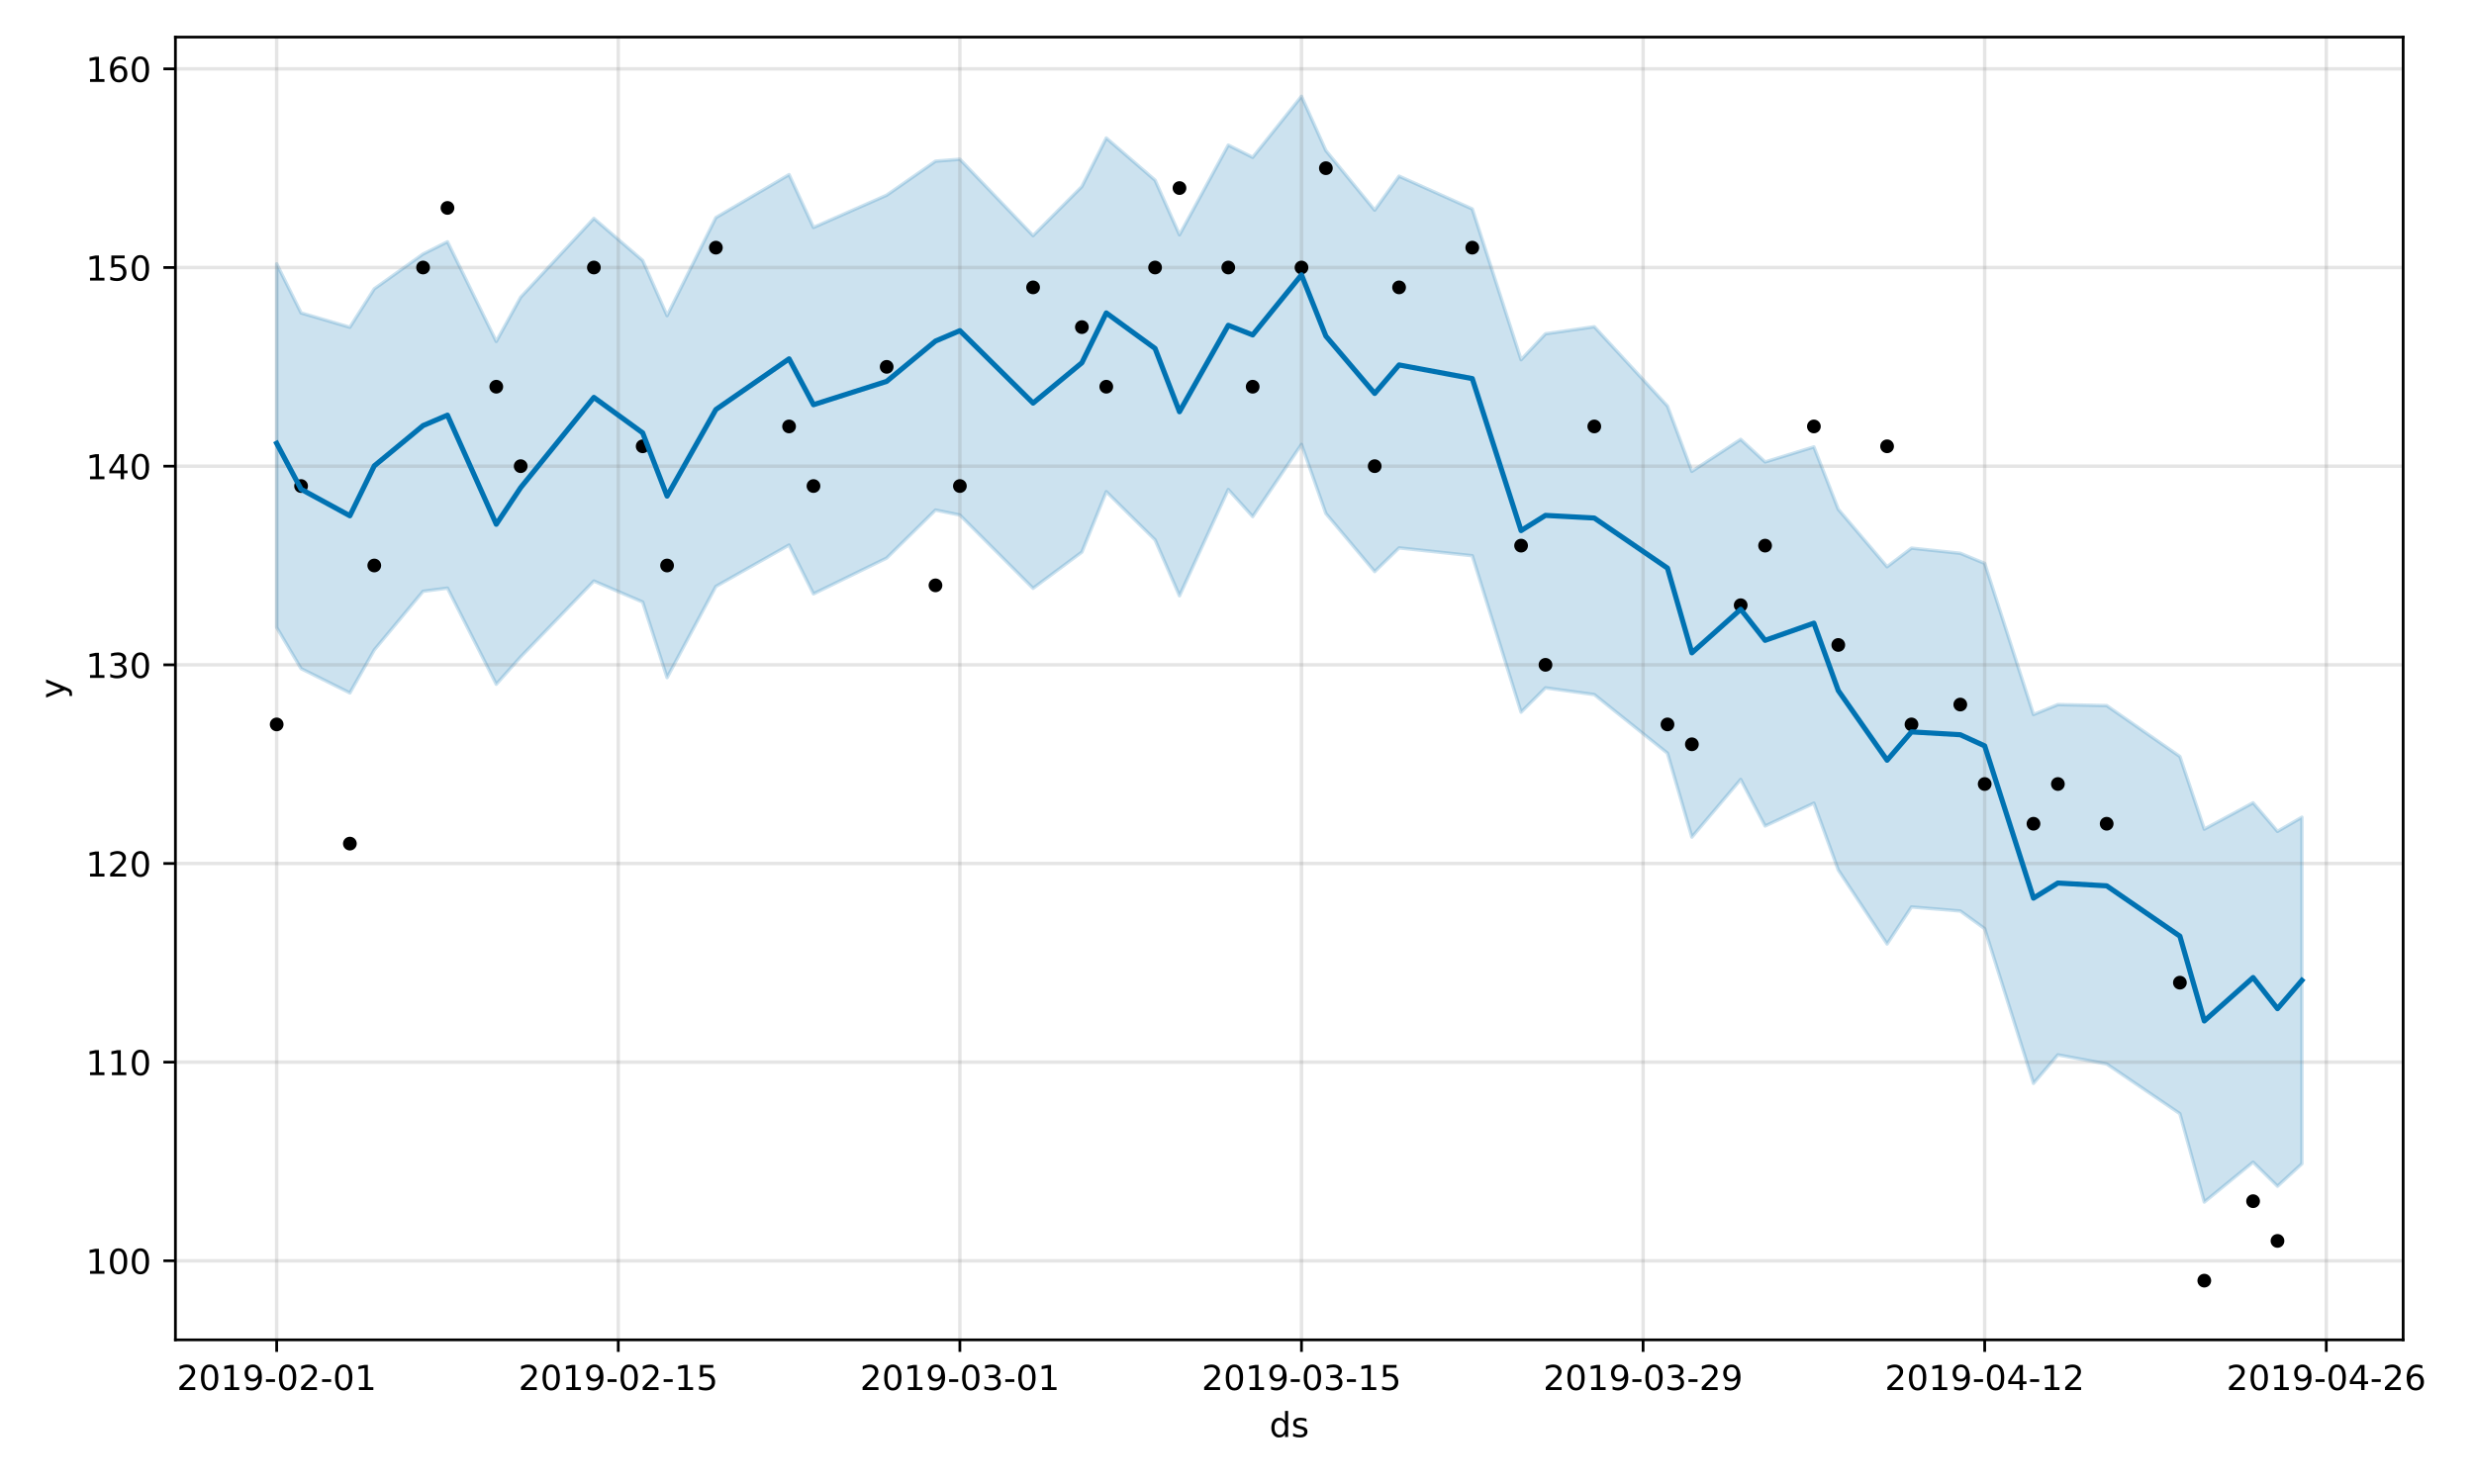 <?xml version="1.0" encoding="utf-8" standalone="no"?>
<!DOCTYPE svg PUBLIC "-//W3C//DTD SVG 1.1//EN"
  "http://www.w3.org/Graphics/SVG/1.1/DTD/svg11.dtd">
<!-- Created with matplotlib (https://matplotlib.org/) -->
<svg height="432pt" version="1.1" viewBox="0 0 720 432" width="720pt" xmlns="http://www.w3.org/2000/svg" xmlns:xlink="http://www.w3.org/1999/xlink">
 <defs>
  <style type="text/css">
*{stroke-linecap:butt;stroke-linejoin:round;}
  </style>
 </defs>
 <g id="figure_1">
  <g id="patch_1">
   <path d="M 0 432 
L 720 432 
L 720 0 
L 0 0 
z
" style="fill:#ffffff;"/>
  </g>
  <g id="axes_1">
   <g id="patch_2">
    <path d="M 51.05 390.04 
L 699.382 390.04 
L 699.382 10.8 
L 51.05 10.8 
z
" style="fill:#ffffff;"/>
   </g>
   <g id="PolyCollection_1">
    <defs>
     <path d="M 80.52 -355.197 
L 80.52 -249.347 
L 87.621 -237.364 
L 101.823 -230.289 
L 108.924 -242.789 
L 123.126 -259.873 
L 130.227 -260.791 
L 144.43 -232.816 
L 151.531 -240.781 
L 172.834 -262.851 
L 187.036 -256.746 
L 194.137 -234.749 
L 208.34 -261.29 
L 229.643 -273.336 
L 236.744 -259.127 
L 258.048 -269.547 
L 272.25 -283.519 
L 279.351 -282.071 
L 300.654 -260.741 
L 314.856 -271.284 
L 321.958 -288.864 
L 336.16 -274.837 
L 343.261 -258.571 
L 357.463 -289.497 
L 364.564 -281.623 
L 378.767 -302.636 
L 385.868 -282.524 
L 400.07 -265.603 
L 407.171 -272.505 
L 428.474 -270.227 
L 442.677 -224.694 
L 449.778 -231.759 
L 463.98 -229.806 
L 485.283 -212.73 
L 492.384 -188.314 
L 506.587 -205.103 
L 513.688 -191.547 
L 527.89 -198.192 
L 534.991 -178.731 
L 549.193 -157.207 
L 556.294 -167.97 
L 570.497 -166.803 
L 577.598 -161.659 
L 591.8 -116.63 
L 598.901 -124.93 
L 613.103 -122.271 
L 634.407 -107.799 
L 641.508 -82.073 
L 655.71 -93.685 
L 662.811 -86.694 
L 669.912 -93.224 
L 669.912 -194.101 
L 669.912 -194.101 
L 662.811 -189.98 
L 655.71 -198.305 
L 641.508 -190.631 
L 634.407 -211.784 
L 613.103 -226.599 
L 598.901 -226.896 
L 591.8 -224 
L 577.598 -267.994 
L 570.497 -270.938 
L 556.294 -272.437 
L 549.193 -267.016 
L 534.991 -283.739 
L 527.89 -301.906 
L 513.688 -297.522 
L 506.587 -304.106 
L 492.384 -294.79 
L 485.283 -313.781 
L 463.98 -336.884 
L 449.778 -334.831 
L 442.677 -327.283 
L 428.474 -371.17 
L 407.171 -380.717 
L 400.07 -370.821 
L 385.868 -388.164 
L 378.767 -403.962 
L 364.564 -386.202 
L 357.463 -389.761 
L 343.261 -363.64 
L 336.16 -379.545 
L 321.958 -391.825 
L 314.856 -377.701 
L 300.654 -363.4 
L 279.351 -385.648 
L 272.25 -385.077 
L 258.048 -375.185 
L 236.744 -365.787 
L 229.643 -381.166 
L 208.34 -368.653 
L 194.137 -340.118 
L 187.036 -356.17 
L 172.834 -368.419 
L 151.531 -345.479 
L 144.43 -332.608 
L 130.227 -361.628 
L 123.126 -358.056 
L 108.924 -347.922 
L 101.823 -336.741 
L 87.621 -340.908 
L 80.52 -355.197 
z
" id="m7bf5198d31" style="stroke:#0072b2;stroke-opacity:0.2;"/>
    </defs>
    <g clip-path="url(#pdee0d592e1)">
     <use style="fill:#0072b2;fill-opacity:0.2;stroke:#0072b2;stroke-opacity:0.2;" x="0" xlink:href="#m7bf5198d31" y="432"/>
    </g>
   </g>
   <g id="matplotlib.axis_1">
    <g id="xtick_1">
     <g id="line2d_1">
      <path clip-path="url(#pdee0d592e1)" d="M 80.52 390.04 
L 80.52 10.8 
" style="fill:none;stroke:#808080;stroke-linecap:square;stroke-opacity:0.2;"/>
     </g>
     <g id="line2d_2">
      <defs>
       <path d="M 0 0 
L 0 3.5 
" id="m024e0484cb" style="stroke:#000000;stroke-width:0.8;"/>
      </defs>
      <g>
       <use style="stroke:#000000;stroke-width:0.8;" x="80.52" xlink:href="#m024e0484cb" y="390.04"/>
      </g>
     </g>
     <g id="text_1">
      <!-- 2019-02-01 -->
      <defs>
       <path d="M 19.188 8.297 
L 53.609 8.297 
L 53.609 0 
L 7.328 0 
L 7.328 8.297 
Q 12.938 14.109 22.625 23.891 
Q 32.328 33.688 34.812 36.531 
Q 39.547 41.844 41.422 45.531 
Q 43.312 49.219 43.312 52.781 
Q 43.312 58.594 39.234 62.25 
Q 35.156 65.922 28.609 65.922 
Q 23.969 65.922 18.812 64.312 
Q 13.672 62.703 7.812 59.422 
L 7.812 69.391 
Q 13.766 71.781 18.938 73 
Q 24.125 74.219 28.422 74.219 
Q 39.75 74.219 46.484 68.547 
Q 53.219 62.891 53.219 53.422 
Q 53.219 48.922 51.531 44.891 
Q 49.859 40.875 45.406 35.406 
Q 44.188 33.984 37.641 27.219 
Q 31.109 20.453 19.188 8.297 
z
" id="DejaVuSans-50"/>
       <path d="M 31.781 66.406 
Q 24.172 66.406 20.328 58.906 
Q 16.5 51.422 16.5 36.375 
Q 16.5 21.391 20.328 13.891 
Q 24.172 6.391 31.781 6.391 
Q 39.453 6.391 43.281 13.891 
Q 47.125 21.391 47.125 36.375 
Q 47.125 51.422 43.281 58.906 
Q 39.453 66.406 31.781 66.406 
z
M 31.781 74.219 
Q 44.047 74.219 50.516 64.516 
Q 56.984 54.828 56.984 36.375 
Q 56.984 17.969 50.516 8.266 
Q 44.047 -1.422 31.781 -1.422 
Q 19.531 -1.422 13.062 8.266 
Q 6.594 17.969 6.594 36.375 
Q 6.594 54.828 13.062 64.516 
Q 19.531 74.219 31.781 74.219 
z
" id="DejaVuSans-48"/>
       <path d="M 12.406 8.297 
L 28.516 8.297 
L 28.516 63.922 
L 10.984 60.406 
L 10.984 69.391 
L 28.422 72.906 
L 38.281 72.906 
L 38.281 8.297 
L 54.391 8.297 
L 54.391 0 
L 12.406 0 
z
" id="DejaVuSans-49"/>
       <path d="M 10.984 1.516 
L 10.984 10.5 
Q 14.703 8.734 18.5 7.812 
Q 22.312 6.891 25.984 6.891 
Q 35.75 6.891 40.891 13.453 
Q 46.047 20.016 46.781 33.406 
Q 43.953 29.203 39.594 26.953 
Q 35.25 24.703 29.984 24.703 
Q 19.047 24.703 12.672 31.312 
Q 6.297 37.938 6.297 49.422 
Q 6.297 60.641 12.938 67.422 
Q 19.578 74.219 30.609 74.219 
Q 43.266 74.219 49.922 64.516 
Q 56.594 54.828 56.594 36.375 
Q 56.594 19.141 48.406 8.859 
Q 40.234 -1.422 26.422 -1.422 
Q 22.703 -1.422 18.891 -0.688 
Q 15.094 0.047 10.984 1.516 
z
M 30.609 32.422 
Q 37.25 32.422 41.125 36.953 
Q 45.016 41.5 45.016 49.422 
Q 45.016 57.281 41.125 61.844 
Q 37.25 66.406 30.609 66.406 
Q 23.969 66.406 20.094 61.844 
Q 16.219 57.281 16.219 49.422 
Q 16.219 41.5 20.094 36.953 
Q 23.969 32.422 30.609 32.422 
z
" id="DejaVuSans-57"/>
       <path d="M 4.891 31.391 
L 31.203 31.391 
L 31.203 23.391 
L 4.891 23.391 
z
" id="DejaVuSans-45"/>
      </defs>
      <g transform="translate(51.462 404.638)scale(0.1 -0.1)">
       <use xlink:href="#DejaVuSans-50"/>
       <use x="63.623" xlink:href="#DejaVuSans-48"/>
       <use x="127.246" xlink:href="#DejaVuSans-49"/>
       <use x="190.869" xlink:href="#DejaVuSans-57"/>
       <use x="254.492" xlink:href="#DejaVuSans-45"/>
       <use x="290.576" xlink:href="#DejaVuSans-48"/>
       <use x="354.199" xlink:href="#DejaVuSans-50"/>
       <use x="417.822" xlink:href="#DejaVuSans-45"/>
       <use x="453.906" xlink:href="#DejaVuSans-48"/>
       <use x="517.529" xlink:href="#DejaVuSans-49"/>
      </g>
     </g>
    </g>
    <g id="xtick_2">
     <g id="line2d_3">
      <path clip-path="url(#pdee0d592e1)" d="M 179.935 390.04 
L 179.935 10.8 
" style="fill:none;stroke:#808080;stroke-linecap:square;stroke-opacity:0.2;"/>
     </g>
     <g id="line2d_4">
      <g>
       <use style="stroke:#000000;stroke-width:0.8;" x="179.935" xlink:href="#m024e0484cb" y="390.04"/>
      </g>
     </g>
     <g id="text_2">
      <!-- 2019-02-15 -->
      <defs>
       <path d="M 10.797 72.906 
L 49.516 72.906 
L 49.516 64.594 
L 19.828 64.594 
L 19.828 46.734 
Q 21.969 47.469 24.109 47.828 
Q 26.266 48.188 28.422 48.188 
Q 40.625 48.188 47.75 41.5 
Q 54.891 34.812 54.891 23.391 
Q 54.891 11.625 47.562 5.094 
Q 40.234 -1.422 26.906 -1.422 
Q 22.312 -1.422 17.547 -0.641 
Q 12.797 0.141 7.719 1.703 
L 7.719 11.625 
Q 12.109 9.234 16.797 8.062 
Q 21.484 6.891 26.703 6.891 
Q 35.156 6.891 40.078 11.328 
Q 45.016 15.766 45.016 23.391 
Q 45.016 31 40.078 35.438 
Q 35.156 39.891 26.703 39.891 
Q 22.75 39.891 18.812 39.016 
Q 14.891 38.141 10.797 36.281 
z
" id="DejaVuSans-53"/>
      </defs>
      <g transform="translate(150.877 404.638)scale(0.1 -0.1)">
       <use xlink:href="#DejaVuSans-50"/>
       <use x="63.623" xlink:href="#DejaVuSans-48"/>
       <use x="127.246" xlink:href="#DejaVuSans-49"/>
       <use x="190.869" xlink:href="#DejaVuSans-57"/>
       <use x="254.492" xlink:href="#DejaVuSans-45"/>
       <use x="290.576" xlink:href="#DejaVuSans-48"/>
       <use x="354.199" xlink:href="#DejaVuSans-50"/>
       <use x="417.822" xlink:href="#DejaVuSans-45"/>
       <use x="453.906" xlink:href="#DejaVuSans-49"/>
       <use x="517.529" xlink:href="#DejaVuSans-53"/>
      </g>
     </g>
    </g>
    <g id="xtick_3">
     <g id="line2d_5">
      <path clip-path="url(#pdee0d592e1)" d="M 279.351 390.04 
L 279.351 10.8 
" style="fill:none;stroke:#808080;stroke-linecap:square;stroke-opacity:0.2;"/>
     </g>
     <g id="line2d_6">
      <g>
       <use style="stroke:#000000;stroke-width:0.8;" x="279.351" xlink:href="#m024e0484cb" y="390.04"/>
      </g>
     </g>
     <g id="text_3">
      <!-- 2019-03-01 -->
      <defs>
       <path d="M 40.578 39.312 
Q 47.656 37.797 51.625 33 
Q 55.609 28.219 55.609 21.188 
Q 55.609 10.406 48.188 4.484 
Q 40.766 -1.422 27.094 -1.422 
Q 22.516 -1.422 17.656 -0.516 
Q 12.797 0.391 7.625 2.203 
L 7.625 11.719 
Q 11.719 9.328 16.594 8.109 
Q 21.484 6.891 26.812 6.891 
Q 36.078 6.891 40.938 10.547 
Q 45.797 14.203 45.797 21.188 
Q 45.797 27.641 41.281 31.266 
Q 36.766 34.906 28.719 34.906 
L 20.219 34.906 
L 20.219 43.016 
L 29.109 43.016 
Q 36.375 43.016 40.234 45.922 
Q 44.094 48.828 44.094 54.297 
Q 44.094 59.906 40.109 62.906 
Q 36.141 65.922 28.719 65.922 
Q 24.656 65.922 20.016 65.031 
Q 15.375 64.156 9.812 62.312 
L 9.812 71.094 
Q 15.438 72.656 20.344 73.438 
Q 25.25 74.219 29.594 74.219 
Q 40.828 74.219 47.359 69.109 
Q 53.906 64.016 53.906 55.328 
Q 53.906 49.266 50.438 45.094 
Q 46.969 40.922 40.578 39.312 
z
" id="DejaVuSans-51"/>
      </defs>
      <g transform="translate(250.293 404.638)scale(0.1 -0.1)">
       <use xlink:href="#DejaVuSans-50"/>
       <use x="63.623" xlink:href="#DejaVuSans-48"/>
       <use x="127.246" xlink:href="#DejaVuSans-49"/>
       <use x="190.869" xlink:href="#DejaVuSans-57"/>
       <use x="254.492" xlink:href="#DejaVuSans-45"/>
       <use x="290.576" xlink:href="#DejaVuSans-48"/>
       <use x="354.199" xlink:href="#DejaVuSans-51"/>
       <use x="417.822" xlink:href="#DejaVuSans-45"/>
       <use x="453.906" xlink:href="#DejaVuSans-48"/>
       <use x="517.529" xlink:href="#DejaVuSans-49"/>
      </g>
     </g>
    </g>
    <g id="xtick_4">
     <g id="line2d_7">
      <path clip-path="url(#pdee0d592e1)" d="M 378.767 390.04 
L 378.767 10.8 
" style="fill:none;stroke:#808080;stroke-linecap:square;stroke-opacity:0.2;"/>
     </g>
     <g id="line2d_8">
      <g>
       <use style="stroke:#000000;stroke-width:0.8;" x="378.767" xlink:href="#m024e0484cb" y="390.04"/>
      </g>
     </g>
     <g id="text_4">
      <!-- 2019-03-15 -->
      <g transform="translate(349.709 404.638)scale(0.1 -0.1)">
       <use xlink:href="#DejaVuSans-50"/>
       <use x="63.623" xlink:href="#DejaVuSans-48"/>
       <use x="127.246" xlink:href="#DejaVuSans-49"/>
       <use x="190.869" xlink:href="#DejaVuSans-57"/>
       <use x="254.492" xlink:href="#DejaVuSans-45"/>
       <use x="290.576" xlink:href="#DejaVuSans-48"/>
       <use x="354.199" xlink:href="#DejaVuSans-51"/>
       <use x="417.822" xlink:href="#DejaVuSans-45"/>
       <use x="453.906" xlink:href="#DejaVuSans-49"/>
       <use x="517.529" xlink:href="#DejaVuSans-53"/>
      </g>
     </g>
    </g>
    <g id="xtick_5">
     <g id="line2d_9">
      <path clip-path="url(#pdee0d592e1)" d="M 478.182 390.04 
L 478.182 10.8 
" style="fill:none;stroke:#808080;stroke-linecap:square;stroke-opacity:0.2;"/>
     </g>
     <g id="line2d_10">
      <g>
       <use style="stroke:#000000;stroke-width:0.8;" x="478.182" xlink:href="#m024e0484cb" y="390.04"/>
      </g>
     </g>
     <g id="text_5">
      <!-- 2019-03-29 -->
      <g transform="translate(449.124 404.638)scale(0.1 -0.1)">
       <use xlink:href="#DejaVuSans-50"/>
       <use x="63.623" xlink:href="#DejaVuSans-48"/>
       <use x="127.246" xlink:href="#DejaVuSans-49"/>
       <use x="190.869" xlink:href="#DejaVuSans-57"/>
       <use x="254.492" xlink:href="#DejaVuSans-45"/>
       <use x="290.576" xlink:href="#DejaVuSans-48"/>
       <use x="354.199" xlink:href="#DejaVuSans-51"/>
       <use x="417.822" xlink:href="#DejaVuSans-45"/>
       <use x="453.906" xlink:href="#DejaVuSans-50"/>
       <use x="517.529" xlink:href="#DejaVuSans-57"/>
      </g>
     </g>
    </g>
    <g id="xtick_6">
     <g id="line2d_11">
      <path clip-path="url(#pdee0d592e1)" d="M 577.598 390.04 
L 577.598 10.8 
" style="fill:none;stroke:#808080;stroke-linecap:square;stroke-opacity:0.2;"/>
     </g>
     <g id="line2d_12">
      <g>
       <use style="stroke:#000000;stroke-width:0.8;" x="577.598" xlink:href="#m024e0484cb" y="390.04"/>
      </g>
     </g>
     <g id="text_6">
      <!-- 2019-04-12 -->
      <defs>
       <path d="M 37.797 64.312 
L 12.891 25.391 
L 37.797 25.391 
z
M 35.203 72.906 
L 47.609 72.906 
L 47.609 25.391 
L 58.016 25.391 
L 58.016 17.188 
L 47.609 17.188 
L 47.609 0 
L 37.797 0 
L 37.797 17.188 
L 4.891 17.188 
L 4.891 26.703 
z
" id="DejaVuSans-52"/>
      </defs>
      <g transform="translate(548.54 404.638)scale(0.1 -0.1)">
       <use xlink:href="#DejaVuSans-50"/>
       <use x="63.623" xlink:href="#DejaVuSans-48"/>
       <use x="127.246" xlink:href="#DejaVuSans-49"/>
       <use x="190.869" xlink:href="#DejaVuSans-57"/>
       <use x="254.492" xlink:href="#DejaVuSans-45"/>
       <use x="290.576" xlink:href="#DejaVuSans-48"/>
       <use x="354.199" xlink:href="#DejaVuSans-52"/>
       <use x="417.822" xlink:href="#DejaVuSans-45"/>
       <use x="453.906" xlink:href="#DejaVuSans-49"/>
       <use x="517.529" xlink:href="#DejaVuSans-50"/>
      </g>
     </g>
    </g>
    <g id="xtick_7">
     <g id="line2d_13">
      <path clip-path="url(#pdee0d592e1)" d="M 677.013 390.04 
L 677.013 10.8 
" style="fill:none;stroke:#808080;stroke-linecap:square;stroke-opacity:0.2;"/>
     </g>
     <g id="line2d_14">
      <g>
       <use style="stroke:#000000;stroke-width:0.8;" x="677.013" xlink:href="#m024e0484cb" y="390.04"/>
      </g>
     </g>
     <g id="text_7">
      <!-- 2019-04-26 -->
      <defs>
       <path d="M 33.016 40.375 
Q 26.375 40.375 22.484 35.828 
Q 18.609 31.297 18.609 23.391 
Q 18.609 15.531 22.484 10.953 
Q 26.375 6.391 33.016 6.391 
Q 39.656 6.391 43.531 10.953 
Q 47.406 15.531 47.406 23.391 
Q 47.406 31.297 43.531 35.828 
Q 39.656 40.375 33.016 40.375 
z
M 52.594 71.297 
L 52.594 62.312 
Q 48.875 64.062 45.094 64.984 
Q 41.312 65.922 37.594 65.922 
Q 27.828 65.922 22.672 59.328 
Q 17.531 52.734 16.797 39.406 
Q 19.672 43.656 24.016 45.922 
Q 28.375 48.188 33.594 48.188 
Q 44.578 48.188 50.953 41.516 
Q 57.328 34.859 57.328 23.391 
Q 57.328 12.156 50.688 5.359 
Q 44.047 -1.422 33.016 -1.422 
Q 20.359 -1.422 13.672 8.266 
Q 6.984 17.969 6.984 36.375 
Q 6.984 53.656 15.188 63.938 
Q 23.391 74.219 37.203 74.219 
Q 40.922 74.219 44.703 73.484 
Q 48.484 72.75 52.594 71.297 
z
" id="DejaVuSans-54"/>
      </defs>
      <g transform="translate(647.956 404.638)scale(0.1 -0.1)">
       <use xlink:href="#DejaVuSans-50"/>
       <use x="63.623" xlink:href="#DejaVuSans-48"/>
       <use x="127.246" xlink:href="#DejaVuSans-49"/>
       <use x="190.869" xlink:href="#DejaVuSans-57"/>
       <use x="254.492" xlink:href="#DejaVuSans-45"/>
       <use x="290.576" xlink:href="#DejaVuSans-48"/>
       <use x="354.199" xlink:href="#DejaVuSans-52"/>
       <use x="417.822" xlink:href="#DejaVuSans-45"/>
       <use x="453.906" xlink:href="#DejaVuSans-50"/>
       <use x="517.529" xlink:href="#DejaVuSans-54"/>
      </g>
     </g>
    </g>
    <g id="text_8">
     <!-- ds -->
     <defs>
      <path d="M 45.406 46.391 
L 45.406 75.984 
L 54.391 75.984 
L 54.391 0 
L 45.406 0 
L 45.406 8.203 
Q 42.578 3.328 38.25 0.953 
Q 33.938 -1.422 27.875 -1.422 
Q 17.969 -1.422 11.734 6.484 
Q 5.516 14.406 5.516 27.297 
Q 5.516 40.188 11.734 48.094 
Q 17.969 56 27.875 56 
Q 33.938 56 38.25 53.625 
Q 42.578 51.266 45.406 46.391 
z
M 14.797 27.297 
Q 14.797 17.391 18.875 11.75 
Q 22.953 6.109 30.078 6.109 
Q 37.203 6.109 41.297 11.75 
Q 45.406 17.391 45.406 27.297 
Q 45.406 37.203 41.297 42.844 
Q 37.203 48.484 30.078 48.484 
Q 22.953 48.484 18.875 42.844 
Q 14.797 37.203 14.797 27.297 
z
" id="DejaVuSans-100"/>
      <path d="M 44.281 53.078 
L 44.281 44.578 
Q 40.484 46.531 36.375 47.5 
Q 32.281 48.484 27.875 48.484 
Q 21.188 48.484 17.844 46.438 
Q 14.5 44.391 14.5 40.281 
Q 14.5 37.156 16.891 35.375 
Q 19.281 33.594 26.516 31.984 
L 29.594 31.297 
Q 39.156 29.25 43.188 25.516 
Q 47.219 21.781 47.219 15.094 
Q 47.219 7.469 41.188 3.016 
Q 35.156 -1.422 24.609 -1.422 
Q 20.219 -1.422 15.453 -0.562 
Q 10.688 0.297 5.422 2 
L 5.422 11.281 
Q 10.406 8.688 15.234 7.391 
Q 20.062 6.109 24.812 6.109 
Q 31.156 6.109 34.562 8.281 
Q 37.984 10.453 37.984 14.406 
Q 37.984 18.062 35.516 20.016 
Q 33.062 21.969 24.703 23.781 
L 21.578 24.516 
Q 13.234 26.266 9.516 29.906 
Q 5.812 33.547 5.812 39.891 
Q 5.812 47.609 11.281 51.797 
Q 16.75 56 26.812 56 
Q 31.781 56 36.172 55.266 
Q 40.578 54.547 44.281 53.078 
z
" id="DejaVuSans-115"/>
     </defs>
     <g transform="translate(369.437 418.317)scale(0.1 -0.1)">
      <use xlink:href="#DejaVuSans-100"/>
      <use x="63.477" xlink:href="#DejaVuSans-115"/>
     </g>
    </g>
   </g>
   <g id="matplotlib.axis_2">
    <g id="ytick_1">
     <g id="line2d_15">
      <path clip-path="url(#pdee0d592e1)" d="M 51.05 367.019 
L 699.382 367.019 
" style="fill:none;stroke:#808080;stroke-linecap:square;stroke-opacity:0.2;"/>
     </g>
     <g id="line2d_16">
      <defs>
       <path d="M 0 0 
L -3.5 0 
" id="m3a7410c2df" style="stroke:#000000;stroke-width:0.8;"/>
      </defs>
      <g>
       <use style="stroke:#000000;stroke-width:0.8;" x="51.05" xlink:href="#m3a7410c2df" y="367.019"/>
      </g>
     </g>
     <g id="text_9">
      <!-- 100 -->
      <g transform="translate(24.962 370.818)scale(0.1 -0.1)">
       <use xlink:href="#DejaVuSans-49"/>
       <use x="63.623" xlink:href="#DejaVuSans-48"/>
       <use x="127.246" xlink:href="#DejaVuSans-48"/>
      </g>
     </g>
    </g>
    <g id="ytick_2">
     <g id="line2d_17">
      <path clip-path="url(#pdee0d592e1)" d="M 51.05 309.19 
L 699.382 309.19 
" style="fill:none;stroke:#808080;stroke-linecap:square;stroke-opacity:0.2;"/>
     </g>
     <g id="line2d_18">
      <g>
       <use style="stroke:#000000;stroke-width:0.8;" x="51.05" xlink:href="#m3a7410c2df" y="309.19"/>
      </g>
     </g>
     <g id="text_10">
      <!-- 110 -->
      <g transform="translate(24.962 312.989)scale(0.1 -0.1)">
       <use xlink:href="#DejaVuSans-49"/>
       <use x="63.623" xlink:href="#DejaVuSans-49"/>
       <use x="127.246" xlink:href="#DejaVuSans-48"/>
      </g>
     </g>
    </g>
    <g id="ytick_3">
     <g id="line2d_19">
      <path clip-path="url(#pdee0d592e1)" d="M 51.05 251.362 
L 699.382 251.362 
" style="fill:none;stroke:#808080;stroke-linecap:square;stroke-opacity:0.2;"/>
     </g>
     <g id="line2d_20">
      <g>
       <use style="stroke:#000000;stroke-width:0.8;" x="51.05" xlink:href="#m3a7410c2df" y="251.362"/>
      </g>
     </g>
     <g id="text_11">
      <!-- 120 -->
      <g transform="translate(24.962 255.161)scale(0.1 -0.1)">
       <use xlink:href="#DejaVuSans-49"/>
       <use x="63.623" xlink:href="#DejaVuSans-50"/>
       <use x="127.246" xlink:href="#DejaVuSans-48"/>
      </g>
     </g>
    </g>
    <g id="ytick_4">
     <g id="line2d_21">
      <path clip-path="url(#pdee0d592e1)" d="M 51.05 193.533 
L 699.382 193.533 
" style="fill:none;stroke:#808080;stroke-linecap:square;stroke-opacity:0.2;"/>
     </g>
     <g id="line2d_22">
      <g>
       <use style="stroke:#000000;stroke-width:0.8;" x="51.05" xlink:href="#m3a7410c2df" y="193.533"/>
      </g>
     </g>
     <g id="text_12">
      <!-- 130 -->
      <g transform="translate(24.962 197.332)scale(0.1 -0.1)">
       <use xlink:href="#DejaVuSans-49"/>
       <use x="63.623" xlink:href="#DejaVuSans-51"/>
       <use x="127.246" xlink:href="#DejaVuSans-48"/>
      </g>
     </g>
    </g>
    <g id="ytick_5">
     <g id="line2d_23">
      <path clip-path="url(#pdee0d592e1)" d="M 51.05 135.704 
L 699.382 135.704 
" style="fill:none;stroke:#808080;stroke-linecap:square;stroke-opacity:0.2;"/>
     </g>
     <g id="line2d_24">
      <g>
       <use style="stroke:#000000;stroke-width:0.8;" x="51.05" xlink:href="#m3a7410c2df" y="135.704"/>
      </g>
     </g>
     <g id="text_13">
      <!-- 140 -->
      <g transform="translate(24.962 139.503)scale(0.1 -0.1)">
       <use xlink:href="#DejaVuSans-49"/>
       <use x="63.623" xlink:href="#DejaVuSans-52"/>
       <use x="127.246" xlink:href="#DejaVuSans-48"/>
      </g>
     </g>
    </g>
    <g id="ytick_6">
     <g id="line2d_25">
      <path clip-path="url(#pdee0d592e1)" d="M 51.05 77.876 
L 699.382 77.876 
" style="fill:none;stroke:#808080;stroke-linecap:square;stroke-opacity:0.2;"/>
     </g>
     <g id="line2d_26">
      <g>
       <use style="stroke:#000000;stroke-width:0.8;" x="51.05" xlink:href="#m3a7410c2df" y="77.876"/>
      </g>
     </g>
     <g id="text_14">
      <!-- 150 -->
      <g transform="translate(24.962 81.675)scale(0.1 -0.1)">
       <use xlink:href="#DejaVuSans-49"/>
       <use x="63.623" xlink:href="#DejaVuSans-53"/>
       <use x="127.246" xlink:href="#DejaVuSans-48"/>
      </g>
     </g>
    </g>
    <g id="ytick_7">
     <g id="line2d_27">
      <path clip-path="url(#pdee0d592e1)" d="M 51.05 20.047 
L 699.382 20.047 
" style="fill:none;stroke:#808080;stroke-linecap:square;stroke-opacity:0.2;"/>
     </g>
     <g id="line2d_28">
      <g>
       <use style="stroke:#000000;stroke-width:0.8;" x="51.05" xlink:href="#m3a7410c2df" y="20.047"/>
      </g>
     </g>
     <g id="text_15">
      <!-- 160 -->
      <g transform="translate(24.962 23.846)scale(0.1 -0.1)">
       <use xlink:href="#DejaVuSans-49"/>
       <use x="63.623" xlink:href="#DejaVuSans-54"/>
       <use x="127.246" xlink:href="#DejaVuSans-48"/>
      </g>
     </g>
    </g>
    <g id="text_16">
     <!-- y -->
     <defs>
      <path d="M 32.172 -5.078 
Q 28.375 -14.844 24.75 -17.812 
Q 21.141 -20.797 15.094 -20.797 
L 7.906 -20.797 
L 7.906 -13.281 
L 13.188 -13.281 
Q 16.891 -13.281 18.938 -11.516 
Q 21 -9.766 23.484 -3.219 
L 25.094 0.875 
L 2.984 54.688 
L 12.5 54.688 
L 29.594 11.922 
L 46.688 54.688 
L 56.203 54.688 
z
" id="DejaVuSans-121"/>
     </defs>
     <g transform="translate(18.883 203.379)rotate(-90)scale(0.1 -0.1)">
      <use xlink:href="#DejaVuSans-121"/>
     </g>
    </g>
   </g>
   <g id="line2d_29">
    <defs>
     <path d="M 0 1.5 
C 0.398 1.5 0.779 1.342 1.061 1.061 
C 1.342 0.779 1.5 0.398 1.5 0 
C 1.5 -0.398 1.342 -0.779 1.061 -1.061 
C 0.779 -1.342 0.398 -1.5 0 -1.5 
C -0.398 -1.5 -0.779 -1.342 -1.061 -1.061 
C -1.342 -0.779 -1.5 -0.398 -1.5 0 
C -1.5 0.398 -1.342 0.779 -1.061 1.061 
C -0.779 1.342 -0.398 1.5 0 1.5 
z
" id="ma25c3e28e6" style="stroke:#000000;"/>
    </defs>
    <g clip-path="url(#pdee0d592e1)">
     <use style="stroke:#000000;" x="80.52" xlink:href="#ma25c3e28e6" y="210.881"/>
     <use style="stroke:#000000;" x="87.621" xlink:href="#ma25c3e28e6" y="141.487"/>
     <use style="stroke:#000000;" x="101.823" xlink:href="#ma25c3e28e6" y="245.579"/>
     <use style="stroke:#000000;" x="108.924" xlink:href="#ma25c3e28e6" y="164.619"/>
     <use style="stroke:#000000;" x="123.126" xlink:href="#ma25c3e28e6" y="77.876"/>
     <use style="stroke:#000000;" x="130.227" xlink:href="#ma25c3e28e6" y="60.527"/>
     <use style="stroke:#000000;" x="144.43" xlink:href="#ma25c3e28e6" y="112.573"/>
     <use style="stroke:#000000;" x="151.531" xlink:href="#ma25c3e28e6" y="135.704"/>
     <use style="stroke:#000000;" x="172.834" xlink:href="#ma25c3e28e6" y="77.876"/>
     <use style="stroke:#000000;" x="187.036" xlink:href="#ma25c3e28e6" y="129.921"/>
     <use style="stroke:#000000;" x="194.137" xlink:href="#ma25c3e28e6" y="164.619"/>
     <use style="stroke:#000000;" x="208.34" xlink:href="#ma25c3e28e6" y="72.093"/>
     <use style="stroke:#000000;" x="229.643" xlink:href="#ma25c3e28e6" y="124.138"/>
     <use style="stroke:#000000;" x="236.744" xlink:href="#ma25c3e28e6" y="141.487"/>
     <use style="stroke:#000000;" x="258.048" xlink:href="#ma25c3e28e6" y="106.79"/>
     <use style="stroke:#000000;" x="272.25" xlink:href="#ma25c3e28e6" y="170.401"/>
     <use style="stroke:#000000;" x="279.351" xlink:href="#ma25c3e28e6" y="141.487"/>
     <use style="stroke:#000000;" x="300.654" xlink:href="#ma25c3e28e6" y="83.658"/>
     <use style="stroke:#000000;" x="314.856" xlink:href="#ma25c3e28e6" y="95.224"/>
     <use style="stroke:#000000;" x="321.958" xlink:href="#ma25c3e28e6" y="112.573"/>
     <use style="stroke:#000000;" x="336.16" xlink:href="#ma25c3e28e6" y="77.876"/>
     <use style="stroke:#000000;" x="343.261" xlink:href="#ma25c3e28e6" y="54.744"/>
     <use style="stroke:#000000;" x="357.463" xlink:href="#ma25c3e28e6" y="77.876"/>
     <use style="stroke:#000000;" x="364.564" xlink:href="#ma25c3e28e6" y="112.573"/>
     <use style="stroke:#000000;" x="378.767" xlink:href="#ma25c3e28e6" y="77.876"/>
     <use style="stroke:#000000;" x="385.868" xlink:href="#ma25c3e28e6" y="48.961"/>
     <use style="stroke:#000000;" x="400.07" xlink:href="#ma25c3e28e6" y="135.704"/>
     <use style="stroke:#000000;" x="407.171" xlink:href="#ma25c3e28e6" y="83.658"/>
     <use style="stroke:#000000;" x="428.474" xlink:href="#ma25c3e28e6" y="72.093"/>
     <use style="stroke:#000000;" x="442.677" xlink:href="#ma25c3e28e6" y="158.836"/>
     <use style="stroke:#000000;" x="449.778" xlink:href="#ma25c3e28e6" y="193.533"/>
     <use style="stroke:#000000;" x="463.98" xlink:href="#ma25c3e28e6" y="124.138"/>
     <use style="stroke:#000000;" x="485.283" xlink:href="#ma25c3e28e6" y="210.881"/>
     <use style="stroke:#000000;" x="492.384" xlink:href="#ma25c3e28e6" y="216.664"/>
     <use style="stroke:#000000;" x="506.587" xlink:href="#ma25c3e28e6" y="176.184"/>
     <use style="stroke:#000000;" x="513.688" xlink:href="#ma25c3e28e6" y="158.836"/>
     <use style="stroke:#000000;" x="527.89" xlink:href="#ma25c3e28e6" y="124.138"/>
     <use style="stroke:#000000;" x="534.991" xlink:href="#ma25c3e28e6" y="187.75"/>
     <use style="stroke:#000000;" x="549.193" xlink:href="#ma25c3e28e6" y="129.921"/>
     <use style="stroke:#000000;" x="556.294" xlink:href="#ma25c3e28e6" y="210.881"/>
     <use style="stroke:#000000;" x="570.497" xlink:href="#ma25c3e28e6" y="205.099"/>
     <use style="stroke:#000000;" x="577.598" xlink:href="#ma25c3e28e6" y="228.23"/>
     <use style="stroke:#000000;" x="591.8" xlink:href="#ma25c3e28e6" y="239.796"/>
     <use style="stroke:#000000;" x="598.901" xlink:href="#ma25c3e28e6" y="228.23"/>
     <use style="stroke:#000000;" x="613.103" xlink:href="#ma25c3e28e6" y="239.796"/>
     <use style="stroke:#000000;" x="634.407" xlink:href="#ma25c3e28e6" y="286.059"/>
     <use style="stroke:#000000;" x="641.508" xlink:href="#ma25c3e28e6" y="372.802"/>
     <use style="stroke:#000000;" x="655.71" xlink:href="#ma25c3e28e6" y="349.67"/>
     <use style="stroke:#000000;" x="662.811" xlink:href="#ma25c3e28e6" y="361.236"/>
    </g>
   </g>
   <g id="line2d_30">
    <path clip-path="url(#pdee0d592e1)" d="M 80.52 129.058 
L 87.621 142.41 
L 101.823 150.142 
L 108.924 135.618 
L 123.126 123.886 
L 130.227 120.858 
L 144.43 152.614 
L 151.531 141.942 
L 172.834 115.686 
L 187.036 126.01 
L 194.137 144.414 
L 208.34 119.218 
L 229.643 104.458 
L 236.744 117.81 
L 258.048 111.018 
L 272.25 99.285 
L 279.351 96.258 
L 300.654 117.343 
L 314.856 105.604 
L 321.958 91.1 
L 336.16 101.439 
L 343.261 119.859 
L 357.463 94.7 
L 364.564 97.498 
L 378.767 80.009 
L 385.868 97.84 
L 400.07 114.532 
L 407.171 106.234 
L 428.474 110.21 
L 442.677 154.457 
L 449.778 150.03 
L 463.98 150.798 
L 485.283 165.379 
L 492.384 190.041 
L 506.587 177.366 
L 513.688 186.406 
L 527.89 181.406 
L 534.991 201.029 
L 549.193 221.302 
L 556.294 213.057 
L 570.497 213.883 
L 577.598 217.135 
L 591.8 261.45 
L 598.901 257.056 
L 613.103 257.87 
L 634.407 272.52 
L 641.508 297.204 
L 655.71 284.566 
L 662.811 293.624 
L 669.912 285.392 
" style="fill:none;stroke:#0072b2;stroke-linecap:square;stroke-width:1.5;"/>
   </g>
   <g id="patch_3">
    <path d="M 51.05 390.04 
L 51.05 10.8 
" style="fill:none;stroke:#000000;stroke-linecap:square;stroke-linejoin:miter;stroke-width:0.8;"/>
   </g>
   <g id="patch_4">
    <path d="M 699.382 390.04 
L 699.382 10.8 
" style="fill:none;stroke:#000000;stroke-linecap:square;stroke-linejoin:miter;stroke-width:0.8;"/>
   </g>
   <g id="patch_5">
    <path d="M 51.05 390.04 
L 699.382 390.04 
" style="fill:none;stroke:#000000;stroke-linecap:square;stroke-linejoin:miter;stroke-width:0.8;"/>
   </g>
   <g id="patch_6">
    <path d="M 51.05 10.8 
L 699.382 10.8 
" style="fill:none;stroke:#000000;stroke-linecap:square;stroke-linejoin:miter;stroke-width:0.8;"/>
   </g>
  </g>
 </g>
 <defs>
  <clipPath id="pdee0d592e1">
   <rect height="379.24" width="648.332" x="51.05" y="10.8"/>
  </clipPath>
 </defs>
</svg>
